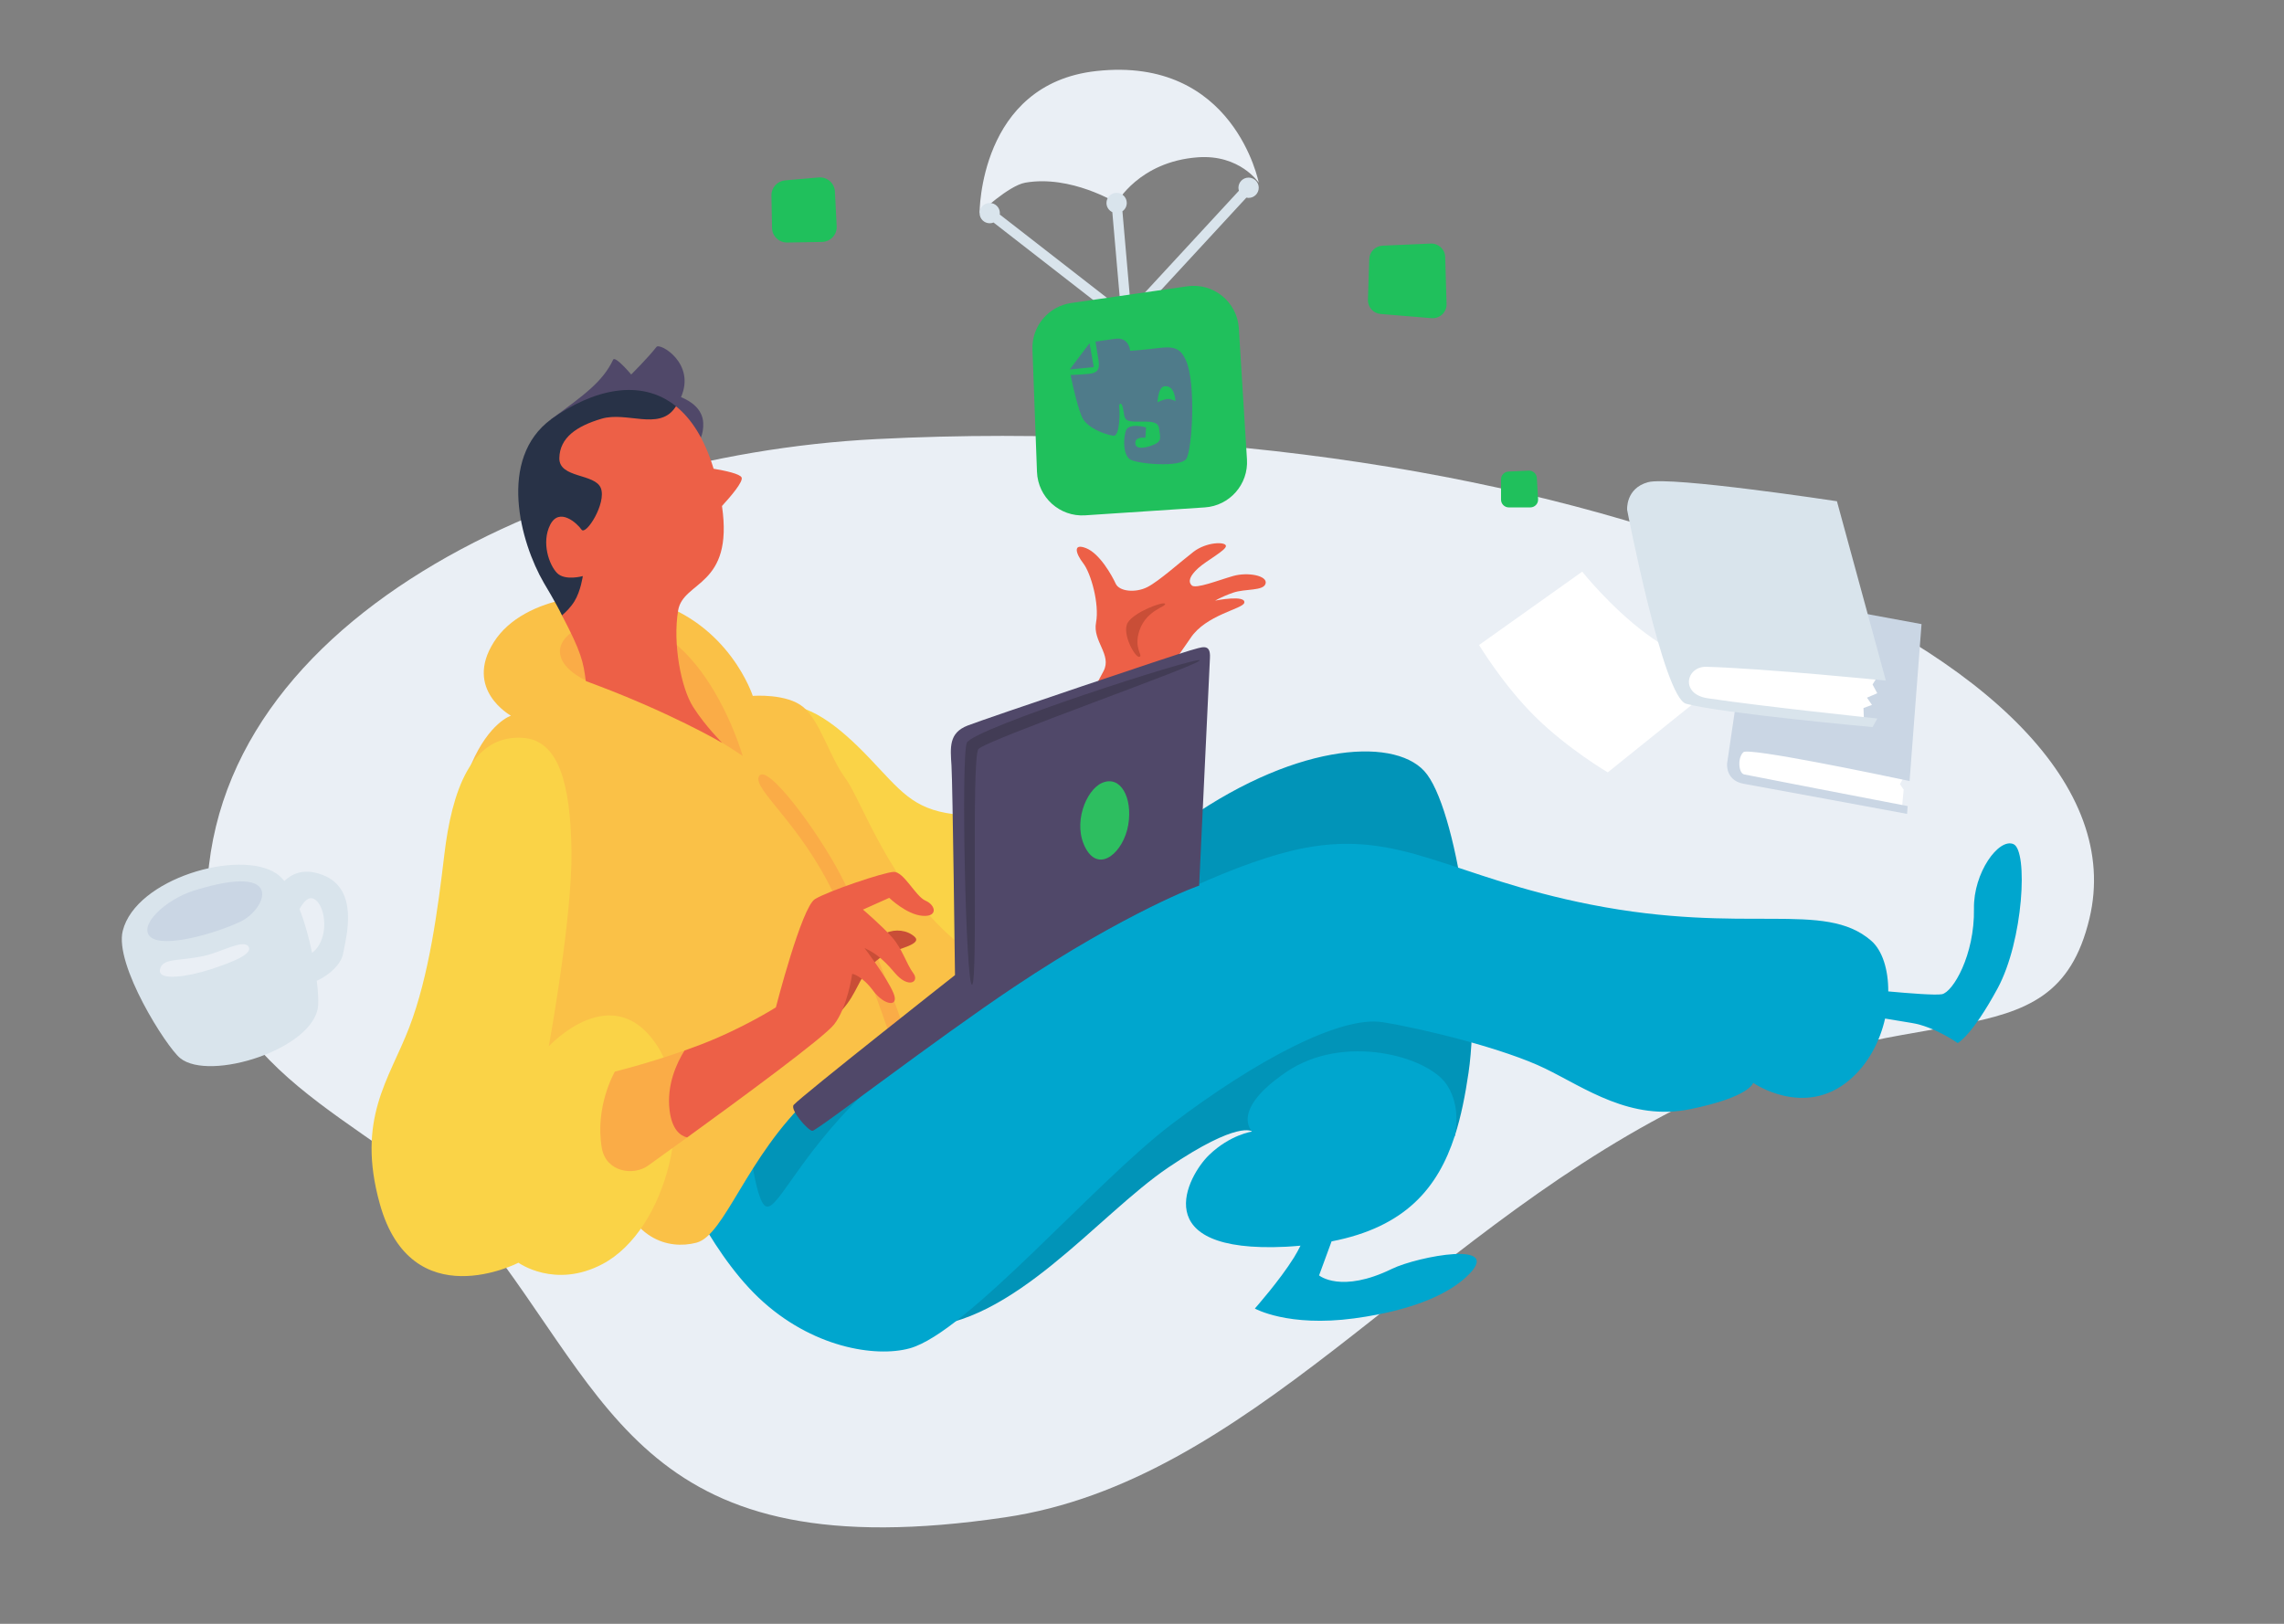 <?xml version="1.0" encoding="utf-8"?>
<!-- Generator: Adobe Illustrator 19.1.0, SVG Export Plug-In . SVG Version: 6.00 Build 0)  -->
<svg version="1.1" id="Layer_1" xmlns:ev="http://www.w3.org/2001/xml-events"
	 xmlns="http://www.w3.org/2000/svg" xmlns:xlink="http://www.w3.org/1999/xlink" x="0px" y="0px" viewBox="-356 294 450 320"
	 enable-background="new -356 294 450 320" xml:space="preserve">
<rect x="-356" y="294" width="450" height="320" fill="#808080" stroke="none"/>
<path fill="#EAEFF5" d="M-183.301,380.529c-64.354,3.271-136.804,37.865-131.71,97.528c2.575,30.164,37.845,39.07,53.173,58.395
	c26.772,33.754,32.601,67.113,103.901,56.561c47.738-7.065,80.853-54.098,132.015-80.408C21.357,488.292,48.481,505.09,55.671,475
	C68.054,423.179-49.679,373.735-183.301,380.529z"/>
<path fill="#D9E4EC" d="M-288.425,482.032c-0.382,1.972-2.673,4.129-5.163,5.25c0.256,2.08,0.35,3.802,0.274,4.839
	c-0.632,8.577-21.418,15.13-27.198,10.395c-2.759-2.26-12.98-18.388-11.307-25.07c2.588-10.333,22.946-16.159,30.254-11.312
	c0.555,0.368,1.083,0.875,1.586,1.486c1.83-1.725,4.225-2.474,7.582-1.18C-285.174,469.222-287.755,478.579-288.425,482.032z
	 M-294.536,471.026c-0.891-0.165-1.71,0.812-2.454,2.108c1.042,2.675,1.873,5.732,2.481,8.642c0.445-0.341,0.856-0.757,1.195-1.273
	C-291.008,476.988-292.345,471.431-294.536,471.026z"/>
<path fill="#CAD6E4" d="M-317.761,469.497c-5.654,1.764-11.145,6.964-8.557,9.172c2.588,2.208,12.745-0.685,17.724-3.058
	C-303.615,473.238-299.447,463.783-317.761,469.497z"/>
<path fill="#EAEFF5" d="M-324.484,485.089c-0.437,2.408,5.956,1.233,9.779,0c4.758-1.534,8.677-3.162,7.639-4.586
	c-1.037-1.423-5.253,1.079-8.556,1.835C-320.697,483.499-324.047,482.682-324.484,485.089z"/>
<path fill="#FFFFFF" d="M-64.594,421.112l20.326-14.456c0,0,5.55,6.982,12.499,12.149c7.134,5.305,15.671,8.798,15.671,8.798
	l-23.138,18.607c0,0-7.902-4.643-14.365-11.04C-59.812,429.023-64.594,421.112-64.594,421.112z"/>
<path fill="#FFFFFF" d="M19.262,446.845l-0.933,1.694l0.735,1.068l-0.308,3.363c0,0-30.007-5.572-31.556-5.819
	c-2.619-0.416-2.553-6.699,0.261-6.48C-9.724,440.89,19.262,446.845,19.262,446.845z"/>
<path fill="#CAD6E4" d="M20.23,447.912c-6.575-1.389-31.729-6.63-32.745-5.682c-1.201,1.12-0.942,4.128,0.126,4.376
	c0.953,0.22,26.702,5.18,32.242,6.246l-0.117,1.542c0,0-28.456-5.281-32.157-5.929c-3.7-0.649-3.297-4.028-3.297-4.028l4.946-33.596
	l33.358,6.151L20.23,447.912z"/>
<path fill="#FFFFFF" d="M11.251,436.353l-0.102-2.817l1.669-0.625l-0.981-1.424l2.025-0.87l-0.925-1.726l0.878-1.392l-1.827-1.891
	c0,0-28.031-2.324-32.165-2.511c-4.134-0.187-9.678,7.367,0.086,9.653C-10.326,435.036,11.251,436.353,11.251,436.353z"/>
<path fill="#D9E4EC" d="M-23.808,432.686c-4.479-1.237-11.607-38.202-11.607-38.202s-0.345-4.236,4.113-5.459
	s37.219,3.753,37.219,3.753l9.645,35.354c0.011-0.013-24.111-2.414-35.34-2.728c-4.043-0.113-5.244,5.379,0.209,6.199
	c11.049,1.66,33.446,3.99,33.446,3.99l-0.933,1.694C12.97,437.292-17.036,434.557-23.808,432.686z"/>
<path fill="#EAEFF5" d="M-140,308c-23.132,2.547-23,28-23,28s5.733-5.427,9-6c8.989-1.577,18,4,18,4s4.386-8.148,16-9
	c8.284-0.607,12,5,12,5S-112.847,305.011-140,308z"/>
<path fill="#D9E4EC" d="M-110,333c-0.151,0-0.296-0.02-0.438-0.051l-22.827,24.729L-134,357l0,0l-0.614,0.789l-25.635-19.938
	c-0.232,0.095-0.485,0.149-0.751,0.149c-1.105,0-2-0.895-2-2s0.895-2,2-2s2,0.895,2,2c0,0.092-0.015,0.179-0.027,0.268
	l23.832,18.536l-1.652-18.998c-0.679-0.32-1.153-1.005-1.153-1.806c0-1.105,0.895-2,2-2s2,0.895,2,2
	c0,0.677-0.339,1.274-0.854,1.636l1.654,19.023l21.298-23.072C-111.96,331.4-112,331.206-112,331c0-1.105,0.895-2,2-2s2,0.895,2,2
	S-108.895,333-110,333z"/>
<path fill="#20C05C" d="M-60.263,388.457v4.01c0,0.844,0.692,1.529,1.546,1.529h4.214c0.889,0,1.595-0.741,1.542-1.619l-0.249-4.194
	c-0.05-0.836-0.77-1.478-1.615-1.438l-3.965,0.184C-59.614,386.967-60.263,387.64-60.263,388.457z M-74.131,342l-9.464,0.413
	c-1.435,0.063-2.579,1.208-2.626,2.629l-0.267,8.033c-0.048,1.449,1.06,2.681,2.52,2.801l9.998,0.825
	c1.634,0.135,3.023-1.167,2.976-2.789l-0.267-9.272C-71.305,343.122-72.597,341.933-74.131,342z M-204.009,332.515l0.116,6.405
	c0.029,1.616,1.375,2.903,3.008,2.876l6.826-0.115c1.672-0.028,2.988-1.421,2.904-3.074l-0.346-6.863
	c-0.084-1.658-1.543-2.916-3.214-2.77l-6.594,0.572C-202.857,329.68-204.036,330.978-204.009,332.515z"/>
<path fill="#20C05C" d="M-122.087,350.421l-22.859,3.292c-4.511,0.65-7.806,4.601-7.637,9.159l0.892,24.113
	c0.186,5.024,4.483,8.902,9.496,8.57l23.57-1.561c4.897-0.325,8.611-4.55,8.307-9.452l-1.603-25.846
	C-112.243,353.496-116.933,349.678-122.087,350.421z"/>
<path fill="#4F7B8A" d="M-122.245,384.385c-1.105,1.82-9.859,1.039-11.142,0.129c-1.282-0.91-1.344-3.783-0.821-5.551
	c0.523-1.769,4.012-0.739,4.012-0.739l-0.138,2.044c0,0-1.851-0.281-1.977,0.876c-0.196,1.804,2.698,0.991,4.07,0.276
	c1.148-0.598,0.801-1.46,0.585-3.087c-0.216-1.627-2.887-1.166-4.885-1.247c-1.998-0.082-1.878-0.706-2.165-2.421
	c-0.286-1.715-0.906-1.112-0.786-0.464c0.12,0.648,0.223,5.918-1.199,5.667c-2-0.353-5.012-1.588-6.025-3.472
	c-0.753-1.402-1.933-6.232-2.351-8.494c1.302-0.057,2.665-0.123,3.63-0.231c1.575-0.178,2.177-0.767,1.877-2.653
	c-0.184-1.151-0.42-2.456-0.599-3.695c1.049-0.163,2.479-0.377,3.904-0.565c2.748-0.363,2.922,2.377,2.922,2.377
	s1.414-0.046,6.047-0.6c3.015-0.361,4.082,0.513,4.958,2.515C-120.314,369.654-121.14,382.565-122.245,384.385z M-126.601,370.129
	c-1.229,0.171-1.343,3.131-1.343,3.131s0.928-0.441,1.739-0.608c0.811-0.168,1.797,0.406,1.797,0.406
	S-124.477,369.836-126.601,370.129z M-141.335,361.631l0.836,4.714l-4.741,0.47L-141.335,361.631z"/>
<path fill="#FAD347" d="M-202.699,433.059c5.753-0.831,11.877,3.929,17.971,10.317c6.095,6.388,8.509,10.011,16.505,11.052
	c7.996,1.041,8.385-4.739,14.963-1.606c6.578,3.132,15.266,19.915,6.862,33.45c-8.405,13.535-24.55,13.254-33.374,4.755
	C-188.596,482.529-208.453,433.89-202.699,433.059z"/>
<path fill="#0194B8" d="M-75.4,445.933c6.366,6.869,11.426,41.145,8.734,59.465c-0.647,4.405-1.459,8.594-2.704,12.438
	c-18.633,18.005-39.911-0.847-39.911-0.847s-2.624-2.324-16.539,7.087c-13.916,9.411-30.634,31.189-49.215,31.453
	c-18.581,0.265-40.859-36.754-40.859-36.754l46.061-29.69l10.416,10.606c0,0,13.378-26.77,35.534-42.908
	C-101.726,440.645-81.765,439.065-75.4,445.933z"/>
<path fill="#00A6CE" d="M37.558,488.806c-5.121,9.447-7.849,10.746-7.849,10.746s-4.585-3.255-9.071-3.959
	c-1.599-0.251-3.476-0.565-5.232-0.866c-1.011,4.45-3.268,8.896-6.961,12.059c-8.945,7.662-19.035,0.61-19.035,0.61
	s-0.575,2.761-12.359,5.177c-11.783,2.416-20.715-4.147-28.643-8.008c-7.928-3.861-23.563-7.747-31.945-9.115
	c-8.382-1.368-25.138,7.589-41.661,20.127c-15.301,11.612-40.297,41.059-51.597,44.145c-6.694,1.828-19.321-0.117-29.708-9.959
	c-10.337-9.796-17.203-26.984-17.203-26.984l14.816-8.155c0,0,1.261,14.484,3.449,16.854c2.189,2.369,6.227-9.121,19.656-21.986
	c14.026-13.437,61.95-43.573,86.621-48.346c19.264-3.728,28.949,5.679,56.591,11.122c30.565,6.019,45.945-0.934,55.233,7.111
	c2.209,1.914,3.392,5.692,3.369,9.998c4.066,0.375,9.29,0.785,10.564,0.554c2.155-0.391,6.479-7.696,6.321-16.873
	c-0.121-7.065,4.883-13.971,7.788-12.705C43.607,461.618,42.678,479.36,37.558,488.806z M-109.281,516.989
	c0,0-4.531-4.074,6.711-11.731c11.241-7.658,27.675-3.157,31.504,2.344c2.418,3.475,2.191,7.637,1.696,10.234
	c-3.314,10.235-9.734,17.992-24.282,20.802l-2.46,6.703c0,0,4.303,3.618,14.384-1.302c4.931-2.407,22.745-5.872,14.559,1.658
	c-2.879,2.648-9.039,6.369-22.056,8.119c-13.016,1.749-19.539-1.944-19.539-1.944s4.903-5.537,7.705-10.056
	c0.483-0.779,0.906-1.562,1.286-2.333c-0.937,0.082-1.875,0.164-2.867,0.213c-27.754,1.359-19.344-14.034-15.149-18.078
	C-113.594,517.574-109.281,516.989-109.281,516.989z"/>
<path fill="#FAC147" d="M-263.138,444.561c3.561-8.208,7.811-9.523,7.811-9.523s-9.329-5.105-3.376-14.499
	c5.953-9.395,22.317-10.685,31.063-8.105c15.421,4.548,19.953,18.707,19.953,18.707s6.732-0.549,10.012,2.253
	c3.281,2.803,5.134,9.788,8.29,14.062c3.156,4.274,8.502,20.769,21.568,31.881c3.841,3.266,4.7,10.418,0.881,11.701
	c-2.687,0.903-16.959,7.42-29.485,19.181s-16.761,27.226-22.369,28.68c-5.607,1.453-13.055-0.741-15.881-12.192
	c-2.826-11.452-13.009-23.618-21.055-37.473C-263.771,475.378-266.7,452.769-263.138,444.561z"/>
<path fill="#FAD347" d="M-252.87,439.418c-10.35-0.803-14.12,10.675-15.585,22.983c-1.267,10.652-2.979,23.837-6.928,34.101
	c-3.949,10.264-10.456,17.962-5.791,34.728c6.264,22.514,27.324,11.613,27.324,11.613s7.181,5.21,16.54,0.271
	c12.832-6.772,18.468-30.976,10.925-42.818c-8.835-13.87-21.491-0.091-21.491-0.091s4.65-25.364,4.47-38.482
	C-243.591,448.176-246.025,439.95-252.87,439.418z"/>
<path fill="#FAAC47" d="M-220.616,518.155c-3.359,2.435-6.134,4.43-7.674,5.54c-2.942,2.12-8.31,1.258-9.132-3.429
	c-1.441-8.213,2.566-15.083,2.566-15.083s6.476-1.602,13.717-4.155C-209.874,503.057-214.995,512.211-220.616,518.155z"/>
<path fill="#FAAC47" d="M-180.542,498.495c0,0-5.244-15.813-11.078-28.119c-6.744-14.225-16.111-20.86-14.856-23.376
	c1.454-2.913,11.564,10.731,16.139,19.514c6.128,11.765,12.399,30.034,12.399,30.034L-180.542,498.495z M-240.072,417.096
	c21.268-6.248,30.405,25.891,30.405,25.891s-13.082-9.16-26.223-13.084C-249.031,425.979-247.377,419.242-240.072,417.096z"/>
<path fill="#504869" d="M-217.448,377.342c0.227,4.533-3.74,6.84-3.74,6.84l-1.986-1.773c-5.88,9.167-29.38,10.044-24.237-5.792
	c6.47-4.764,10.143-7.36,12.211-11.726c0.407-0.858,3.558,2.909,3.558,2.909s3.294-3.256,4.987-5.441
	c0.656-0.845,7.763,3.21,4.83,9.909C-220.023,372.999-217.59,374.506-217.448,377.342z M-248.838,408.884
	c0.41,0.678,0.83,1.399,1.254,2.147C-247.926,410.448-248.332,409.755-248.838,408.884z"/>
<path fill="#283247" d="M-222.813,374.06c15.551,27.477-13.019,51.269-22.467,41.208c-1.098-2.317-3.573-6.409-3.558-6.384
	c-4.673-8.037-9.15-24.478,1.427-32.267C-239.217,370.765-229.775,368.448-222.813,374.06z"/>
<path fill="#ED6047" d="M-213.754,393.719c2.333,15.986-7.655,14.67-8.641,20.596c-1.083,6.503,0.559,15.244,2.972,19.024
	c2.413,3.78,5.722,7.069,5.722,7.069s-10.33-6.113-26.884-12.201c-0.485-3.789-0.875-5.658-4.695-12.939
	c0.758-0.637,1.725-1.584,2.457-2.774c1.249-2.03,1.649-4.965,1.649-4.965s-3.489,0.986-5.061-0.593s-3.142-6.028-1.358-9.531
	c1.785-3.502,5.291-0.299,6.162,0.962s4.96-5.216,3.813-8.165c-1.146-2.948-8.257-1.91-8.179-5.93
	c0.079-4.02,3.384-6.297,8.325-7.757c4.94-1.459,11.212,2.325,14.376-2.048c0.098-0.135,0.191-0.269,0.281-0.403
	c3.049,2.459,5.624,6.436,7.409,12.308c2.347,0.393,5.189,1.008,5.514,1.72C-209.522,388.901-212.003,391.812-213.754,393.719z"/>
<path fill="#ED6047" d="M-138.569,426.237c1.676-3.208-2.181-5.864-1.487-9.542c0.694-3.677-1.004-9.728-2.516-11.683
	c-1.512-1.954-2.099-4.048,0.577-2.977c2.676,1.07,5.086,5.398,5.806,6.977c0.719,1.58,3.932,1.857,6.237,0.69
	c2.306-1.168,6.578-5.021,9.108-6.965c2.53-1.945,6.262-2.02,6.381-1.172s-3.882,2.939-5.49,4.426
	c-1.607,1.487-2.028,2.594-1.257,3.368c0.771,0.775,5.279-1.023,8.162-1.845c2.882-0.822,6.786-0.077,6.405,1.468
	c-0.381,1.545-4.023,0.982-6.427,1.825c-2.39,0.837-3.535,1.583-3.519,1.573c0.123-0.075,6.162-1.204,5.736,0.428
	c-0.317,1.214-7.583,2.343-10.599,6.957c-1.817,2.779-10.147,13.332-17.358,31.524c-5.79,14.605-6.191,23.434-14.163,26.073
	c-7.015,2.323-10.386-1.41-8.722-10.342C-159.271,454.01-148.193,444.657-138.569,426.237z"/>
<path fill="#C94E37" d="M-126.454,412.997c-0.266-0.569-6.039,1.587-7.335,3.674s1.446,7.013,2.275,6.771
	c0.828-0.241-1.224-1.622,0.036-5.261C-130.106,414.219-126.188,413.567-126.454,412.997z"/>
<path fill="#C94E37" d="M-192.535,495.211c4.181-3.088,4.948-6.189,6.601-8.825c1.653-2.636,3.519-3.972,5.354-4.705
	c1.835-0.733,6.266-1.684,4.804-3.05c-1.461-1.366-3.87-1.593-5.611-0.777c-1.741,0.816-4.037,1.279-5.318-0.557
	c-1.281-1.835-5.418-3.88-7.445-0.778C-196.177,479.62-196.715,498.298-192.535,495.211z"/>
<path fill="#ED6047" d="M-174.272,474.475c-3.145-0.258-6.529-3.538-6.529-3.538l-5.171,2.314c0,0,3.761,3.22,5.759,5.487
	c1.997,2.266,2.843,5.314,4.145,7.031c1.301,1.717-0.947,3.165-3.657-0.072c-2.691-3.213-4.426-4.155-5.953-4.867
	c0,0,4.453,5.813,5.722,8.909c1.179,2.875-1.864,2.386-3.997-0.481c-2.276-3.059-4.145-3.352-4.145-3.352s-0.904,6.559-3.556,9.968
	c-2.013,2.586-18.389,14.618-28.962,22.281c-1.389-0.343-2.989-1.579-3.457-5.31c-0.628-5.008,1.387-9.334,2.934-11.817
	c1.017-0.358,2.048-0.735,3.079-1.129c8.374-3.201,14.926-7.383,14.926-7.383s5.068-19.74,7.7-21.334
	c2.632-1.593,13.437-5.249,15.476-5.358c2.039-0.109,4.303,4.806,6.309,5.671S-171.128,474.733-174.272,474.475z"/>
<path fill="#504869" d="M-195.942,516.85c-0.885-0.027-4.509-4.224-3.669-5.125c1.877-2.015,31.767-25.563,31.767-25.563
	s-0.458-37.656-0.692-41.277c-0.234-3.62-0.549-6.451,3.178-7.9c3.726-1.449,41.555-14.2,43.827-14.803
	c2.273-0.602,4.078-1.571,3.918,1.47c-0.16,3.04-2.132,44.901-2.132,44.901c0.219-0.211-14.254,5.11-36.424,19.921
	C-171.767,498.894-195.058,516.876-195.942,516.85z"/>
<path fill="#423C55" d="M-119.632,424.115c0.596,0.744-42.346,15.8-43.604,17.513c-1.453,1.978-0.011,45.92-1.243,46.432
	c-1.232,0.512-2.212-45.028-1.031-47.685C-164.253,437.547-120.228,423.371-119.632,424.115z"/>
<path fill="#2DBE60" d="M-138.894,448.295c-3.129,1.378-5.872,8.07-3.165,12.945c2.706,4.876,7.447,0.669,8.349-4.688
	C-132.807,451.196-135.231,446.682-138.894,448.295z"/>
</svg>
